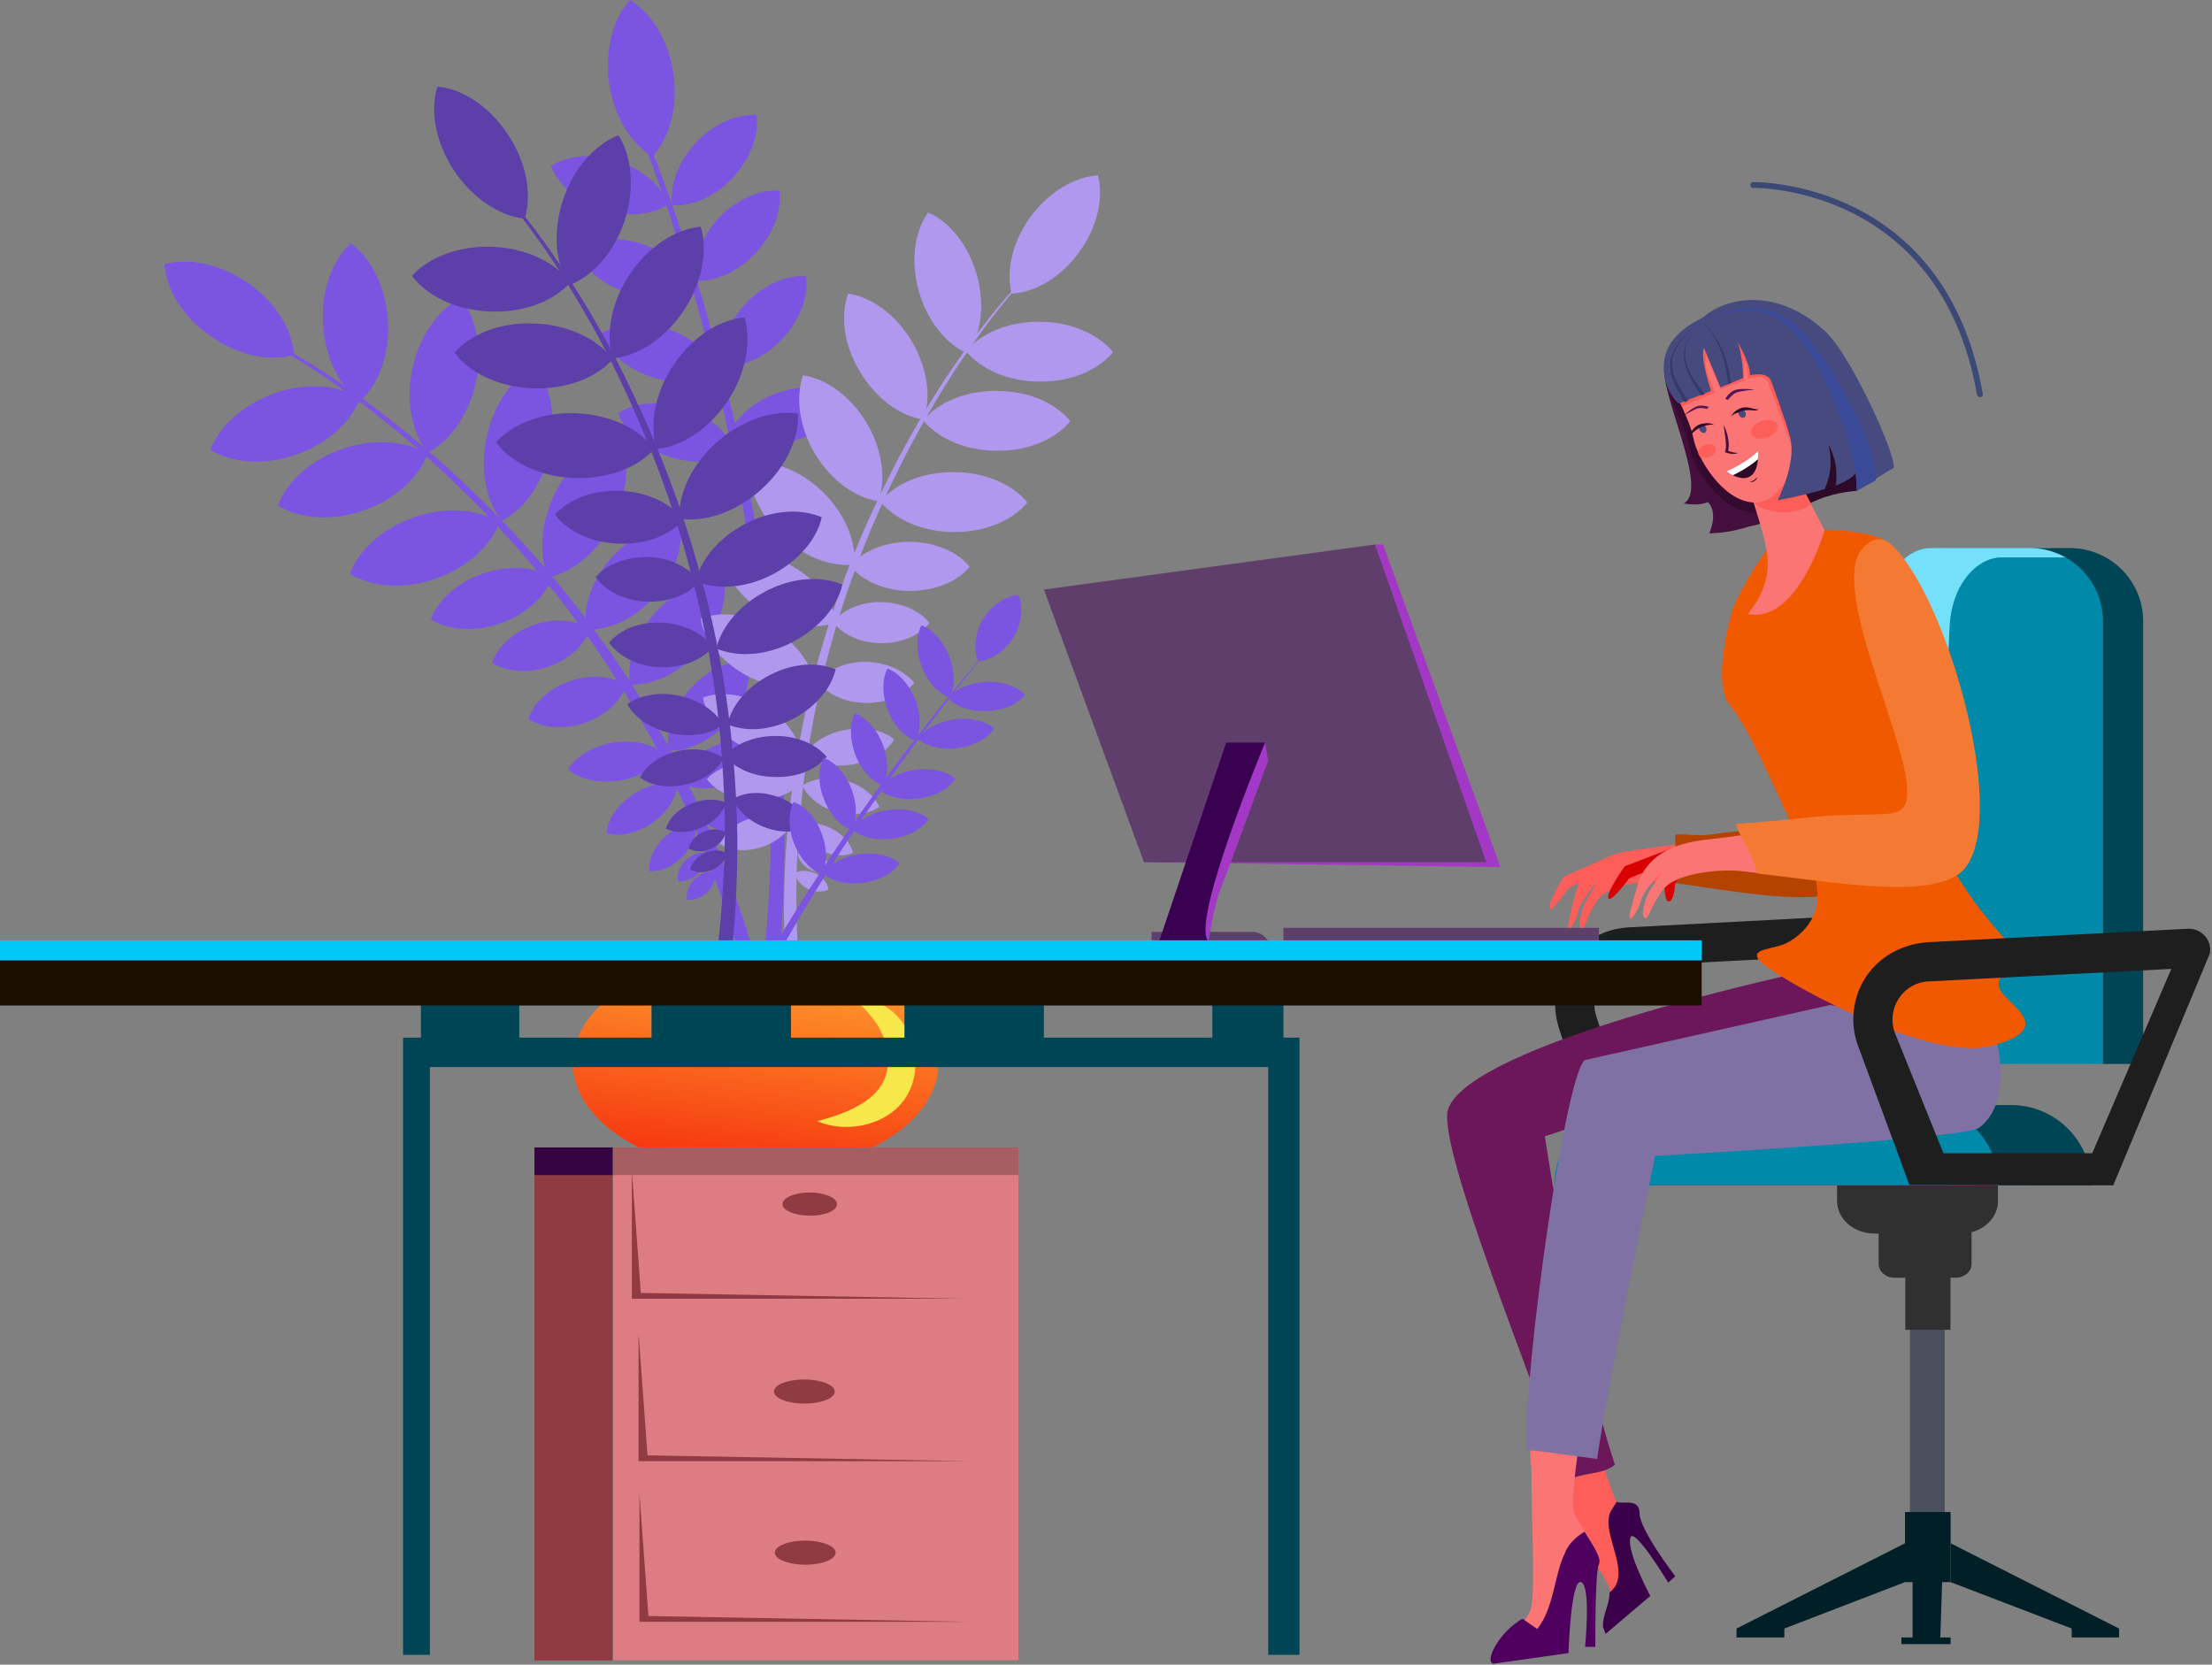 <svg width="283" height="213" viewBox="0 0 283 213" fill="none" xmlns="http://www.w3.org/2000/svg">
<rect x="0" y="0" width="283" height="213" fill="#808080" stroke="none"/>
<g clip-path="url(#clip0_398_4278)">
<path d="M121.262 89.312C122.291 90.397 124.177 91.082 126.293 90.968C128.408 90.91 130.238 90.054 131.152 88.912C130.123 87.827 128.237 87.142 126.121 87.256C124.006 87.37 122.234 88.169 121.262 89.312Z" fill="#7B54E2"/>
<path d="M98.45 133.339C99.879 123.746 100.508 113.981 100.336 104.33C100.279 99.476 100.05 94.622 99.65 89.825C99.307 84.972 98.678 80.175 97.992 75.378C96.62 65.784 94.676 56.305 92.275 46.94C91.075 42.257 89.702 37.632 88.273 33.006C86.787 28.381 85.243 23.812 83.413 19.301L82.842 19.53C84.557 24.041 86.101 28.609 87.473 33.235C88.902 37.86 90.16 42.486 91.303 47.168C93.59 56.533 95.42 66.013 96.677 75.549C97.306 80.346 97.821 85.086 98.107 89.94C98.45 94.736 98.621 99.533 98.621 104.33C98.678 113.924 97.878 123.574 96.391 133.054L98.45 133.339Z" fill="#7B54E2"/>
<path d="M80.613 0C83.358 1.656 85.53 5.139 86.159 9.422C86.788 13.705 85.644 17.645 83.472 20.044C80.728 18.388 78.555 14.904 77.926 10.621C77.355 6.282 78.441 2.341 80.613 0Z" fill="#7B54E2"/>
<path d="M96.791 14.733C97.135 17.189 96.048 20.272 93.761 22.728C91.475 25.183 88.501 26.439 85.986 26.268C85.643 23.813 86.729 20.729 89.016 18.273C91.303 15.818 94.276 14.562 96.791 14.733Z" fill="#7B54E2"/>
<path d="M85.528 26.154C83.413 27.524 80.211 27.867 77.01 26.782C73.808 25.754 71.407 23.584 70.492 21.243C72.608 19.872 75.809 19.53 79.011 20.615C82.212 21.643 84.614 23.813 85.528 26.154Z" fill="#7B54E2"/>
<path d="M88.673 36.775C86.558 38.146 83.356 38.488 80.154 37.403C76.953 36.376 74.552 34.206 73.637 31.864C75.752 30.494 78.954 30.151 82.155 31.236C85.357 32.264 87.758 34.434 88.673 36.775Z" fill="#7B54E2"/>
<path d="M91.933 47.625C89.817 48.996 86.616 49.338 83.414 48.254C80.212 47.226 77.811 45.056 76.897 42.714C79.012 41.344 82.213 41.001 85.415 42.086C88.617 43.171 91.018 45.341 91.933 47.625Z" fill="#7B54E2"/>
<path d="M94.105 57.79C91.989 59.16 88.787 59.503 85.586 58.418C82.384 57.39 79.983 55.22 79.068 52.879C81.184 51.508 84.385 51.166 87.587 52.251C90.846 53.278 93.247 55.448 94.105 57.79Z" fill="#7B54E2"/>
<path d="M93.189 55.734C95.305 57.105 98.506 57.447 101.708 56.362C104.91 55.334 107.311 53.164 108.226 50.823C106.11 49.453 102.909 49.11 99.707 50.195C96.505 51.28 94.104 53.393 93.189 55.734Z" fill="#7B54E2"/>
<path d="M99.707 24.384C100.05 26.839 98.964 29.923 96.677 32.378C94.391 34.834 91.418 36.09 88.902 35.919C88.559 33.463 89.645 30.38 91.932 27.924C94.276 25.469 97.249 24.212 99.707 24.384Z" fill="#7B54E2"/>
<path d="M103.137 35.348C103.48 37.803 102.394 40.887 100.107 43.342C97.82 45.798 94.847 47.054 92.332 46.883C91.989 44.427 93.075 41.344 95.362 38.888C97.649 36.433 100.622 35.176 103.137 35.348Z" fill="#7B54E2"/>
<path d="M36.533 44.656C40.764 46.997 44.708 49.681 48.482 52.593C52.312 55.506 55.971 58.589 59.459 61.901C62.946 65.213 66.262 68.64 69.407 72.294C72.551 75.949 75.467 79.718 78.211 83.658C83.7 91.538 88.273 100.047 91.932 108.955C95.534 117.864 98.221 127.172 99.879 136.651L97.821 136.994C96.277 127.629 93.819 118.435 90.389 109.584C86.901 100.732 82.499 92.281 77.182 84.343C74.552 80.403 71.694 76.577 68.606 72.922C65.519 69.268 62.317 65.784 58.887 62.472C55.457 59.16 51.912 55.962 48.139 53.05C44.365 50.138 40.478 47.34 36.361 44.998L36.533 44.656Z" fill="#7B54E2"/>
<path d="M21.039 33.806C21.268 37.004 23.383 40.544 26.928 43C30.472 45.512 34.532 46.312 37.619 45.398C37.39 42.2 35.275 38.66 31.73 36.204C28.128 33.749 24.126 32.949 21.039 33.806Z" fill="#7B54E2"/>
<path d="M44.88 31.122C42.536 33.292 41.05 37.118 41.336 41.458C41.565 45.798 43.451 49.453 46.081 51.337C48.425 49.167 49.912 45.341 49.626 41.001C49.34 36.661 47.453 33.007 44.88 31.122Z" fill="#7B54E2"/>
<path d="M58.945 38.146C56.086 39.573 53.685 42.943 52.77 47.168C51.855 51.394 52.713 55.448 54.714 57.904C57.572 56.476 59.974 53.107 60.888 48.881C61.746 44.713 60.946 40.658 58.945 38.146Z" fill="#7B54E2"/>
<path d="M68.435 46.883C65.576 48.31 63.175 51.68 62.26 55.905C61.346 60.131 62.203 64.185 64.204 66.641C67.063 65.213 69.464 61.844 70.379 57.618C71.236 53.45 70.436 49.395 68.435 46.883Z" fill="#7B54E2"/>
<path d="M79.356 55.848C76.211 56.533 73.009 59.103 71.066 62.986C69.122 66.869 68.893 70.981 70.151 73.893C73.295 73.208 76.497 70.638 78.441 66.755C80.385 62.872 80.613 58.761 79.356 55.848Z" fill="#7B54E2"/>
<path d="M87.016 67.098C84.157 66.984 80.784 68.525 78.212 71.381C75.639 74.293 74.553 77.776 75.01 80.574C77.869 80.689 81.242 79.147 83.814 76.292C86.387 73.379 87.474 69.896 87.016 67.098Z" fill="#7B54E2"/>
<path d="M92.618 74.122C89.759 74.007 86.386 75.549 83.813 78.404C81.24 81.317 80.154 84.8 80.612 87.598C83.47 87.713 86.843 86.171 89.416 83.316C91.932 80.46 93.075 76.977 92.618 74.122Z" fill="#7B54E2"/>
<path d="M95.82 84.515C93.362 84.4 90.503 85.714 88.274 88.169C86.101 90.625 85.129 93.651 85.529 96.05C87.988 96.164 90.847 94.851 93.076 92.395C95.249 89.94 96.221 86.97 95.82 84.515Z" fill="#7B54E2"/>
<path d="M98.908 95.365C97.136 94.337 94.449 94.222 91.876 95.25C89.303 96.278 87.416 98.106 86.731 100.047C88.503 101.075 91.19 101.189 93.763 100.161C96.392 99.191 98.222 97.306 98.908 95.365Z" fill="#7B54E2"/>
<path d="M100.166 104.33C99.079 103.131 97.078 102.331 94.849 102.445C92.619 102.56 90.732 103.473 89.703 104.787C90.789 105.986 92.79 106.785 95.02 106.671C97.25 106.557 99.136 105.643 100.166 104.33Z" fill="#7B54E2"/>
<path d="M26.928 57.561C29.672 59.217 33.788 59.617 37.848 58.19C41.964 56.762 44.937 53.964 46.08 50.937C43.336 49.281 39.22 48.882 35.16 50.309C31.044 51.794 28.014 54.592 26.928 57.561Z" fill="#7B54E2"/>
<path d="M35.56 64.7C38.305 66.356 42.421 66.755 46.48 65.328C50.597 63.9 53.57 61.102 54.713 58.075C51.969 56.419 47.852 56.02 43.793 57.447C39.677 58.875 36.647 61.673 35.56 64.7Z" fill="#7B54E2"/>
<path d="M44.766 73.436C47.51 75.093 51.626 75.492 55.685 74.065C59.802 72.637 62.775 69.839 63.918 66.812C61.174 65.156 57.057 64.757 52.998 66.184C48.882 67.612 45.852 70.41 44.766 73.436Z" fill="#7B54E2"/>
<path d="M55.113 79.261C57.343 80.632 60.659 80.917 63.975 79.775C67.291 78.633 69.749 76.349 70.664 73.893C68.434 72.523 65.118 72.237 61.802 73.379C58.486 74.521 56.028 76.806 55.113 79.261Z" fill="#7B54E2"/>
<path d="M62.945 84.8C64.775 85.942 67.462 86.228 70.149 85.314C72.836 84.4 74.78 82.516 75.523 80.46C73.694 79.318 71.007 79.033 68.32 79.946C65.575 80.917 63.631 82.802 62.945 84.8Z" fill="#7B54E2"/>
<path d="M67.578 91.996C69.408 93.138 72.095 93.423 74.782 92.51C77.469 91.596 79.413 89.711 80.156 87.656C78.326 86.513 75.639 86.228 72.952 87.142C70.265 88.055 68.264 89.94 67.578 91.996Z" fill="#7B54E2"/>
<path d="M72.666 98.448C74.153 99.705 76.611 100.276 79.241 99.876C81.871 99.476 84.043 98.106 85.015 96.45C83.529 95.193 81.07 94.622 78.44 95.022C75.811 95.479 73.695 96.792 72.666 98.448Z" fill="#7B54E2"/>
<path d="M77.582 106.614C79.24 107.071 81.412 106.671 83.356 105.358C85.3 104.045 86.501 102.16 86.672 100.447C85.014 99.99 82.842 100.39 80.898 101.703C78.954 103.017 77.754 104.901 77.582 106.614Z" fill="#7B54E2"/>
<path d="M83.07 111.468C84.385 111.582 85.986 110.954 87.243 109.698C88.501 108.442 89.13 106.843 89.016 105.529C87.701 105.415 86.1 106.043 84.842 107.3C83.584 108.556 82.956 110.155 83.07 111.468Z" fill="#7B54E2"/>
<path d="M86.729 112.724C87.586 112.839 88.615 112.496 89.359 111.754C90.159 110.954 90.502 109.983 90.331 109.127C89.473 109.013 88.444 109.355 87.701 110.098C86.957 110.897 86.557 111.868 86.729 112.724Z" fill="#7B54E2"/>
<path d="M87.873 115.123C88.731 115.237 89.76 114.894 90.503 114.152C91.246 113.41 91.647 112.382 91.475 111.525C90.617 111.411 89.588 111.754 88.845 112.496C88.102 113.295 87.759 114.266 87.873 115.123Z" fill="#7B54E2"/>
<path d="M130.065 36.547C127.035 39.859 124.405 43.399 121.889 47.054C119.374 50.709 117.144 54.535 115.029 58.475C112.971 62.415 111.084 66.413 109.369 70.581C107.711 74.693 106.282 78.918 105.024 83.201C102.565 91.767 101.079 100.618 100.507 109.469C99.993 118.378 100.45 127.343 101.765 136.137L103.652 135.852C102.165 127.172 101.651 118.378 101.994 109.526C102.451 100.732 103.766 91.938 106.053 83.43C107.196 79.147 108.568 74.978 110.169 70.867C111.77 66.755 113.6 62.701 115.601 58.761C117.602 54.82 119.831 50.994 122.233 47.282C124.691 43.571 127.264 39.973 130.179 36.661L130.065 36.547Z" fill="#B098EE"/>
<path d="M140.471 22.442C141.214 25.297 140.413 29.066 138.069 32.264C135.725 35.519 132.409 37.404 129.436 37.575C128.693 34.72 129.494 30.951 131.838 27.753C134.182 24.555 137.498 22.613 140.471 22.442Z" fill="#B098EE"/>
<path d="M118.746 27.182C121.49 28.381 123.892 31.351 124.978 35.176C126.064 39.06 125.492 42.828 123.777 45.227C121.033 44.028 118.632 41.058 117.546 37.232C116.459 33.349 117.031 29.58 118.746 27.182Z" fill="#B098EE"/>
<path d="M108.512 37.575C111.428 37.974 114.572 40.202 116.63 43.628C118.688 47.054 119.146 50.88 118.174 53.678C115.258 53.279 112.114 51.051 110.055 47.625C107.94 44.142 107.483 40.373 108.512 37.575Z" fill="#B098EE"/>
<path d="M102.737 48.025C105.653 48.425 108.797 50.652 110.856 54.078C112.914 57.504 113.371 61.33 112.399 64.128C109.483 63.729 106.339 61.502 104.281 58.075C102.223 54.649 101.765 50.823 102.737 48.025Z" fill="#B098EE"/>
<path d="M95.821 59.16C98.793 58.818 102.338 60.131 105.254 62.929C108.113 65.727 109.542 69.268 109.313 72.237C106.34 72.58 102.796 71.266 99.88 68.468C97.021 65.67 95.592 62.13 95.821 59.16Z" fill="#B098EE"/>
<path d="M92.447 71.323C94.906 70.353 98.336 70.695 101.423 72.466C104.511 74.236 106.569 76.977 107.026 79.604C104.568 80.575 101.137 80.232 98.05 78.462C94.906 76.691 92.847 73.95 92.447 71.323Z" fill="#B098EE"/>
<path d="M89.644 79.147C92.103 78.176 95.533 78.519 98.621 80.289C101.708 82.059 103.766 84.8 104.223 87.427C101.765 88.398 98.335 88.055 95.247 86.285C92.103 84.515 90.045 81.774 89.644 79.147Z" fill="#B098EE"/>
<path d="M89.932 89.254C92.047 88.455 94.963 88.74 97.65 90.225C100.337 91.767 102.052 94.108 102.452 96.335C100.337 97.135 97.421 96.849 94.734 95.365C92.047 93.88 90.332 91.481 89.932 89.254Z" fill="#B098EE"/>
<path d="M90.445 99.705C91.703 98.277 93.99 97.42 96.563 97.478C99.135 97.592 101.365 98.677 102.509 100.161C101.251 101.589 98.964 102.446 96.391 102.389C93.818 102.331 91.589 101.246 90.445 99.705Z" fill="#B098EE"/>
<path d="M92.047 107.928C92.619 106.557 94.162 105.244 96.163 104.673C98.164 104.102 100.108 104.33 101.366 105.187C100.794 106.557 99.251 107.87 97.249 108.442C95.249 109.07 93.305 108.784 92.047 107.928Z" fill="#B098EE"/>
<path d="M142.415 45.056C140.528 47.34 137.041 48.882 132.982 48.824C128.98 48.824 125.492 47.225 123.605 44.941C125.492 42.657 128.98 41.115 133.039 41.172C137.041 41.172 140.528 42.771 142.415 45.056Z" fill="#B098EE"/>
<path d="M136.927 53.907C135.04 56.191 131.553 57.733 127.493 57.676C123.491 57.676 120.004 56.077 118.117 53.792C120.004 51.508 123.491 49.966 127.551 50.023C131.553 50.023 135.097 51.565 136.927 53.907Z" fill="#B098EE"/>
<path d="M131.438 64.3C129.552 66.584 126.064 68.126 122.005 68.069C118.003 68.069 114.516 66.47 112.629 64.186C114.516 61.901 118.003 60.359 122.062 60.417C126.121 60.417 129.609 62.016 131.438 64.3Z" fill="#B098EE"/>
<path d="M124.062 72.523C122.518 74.407 119.659 75.606 116.401 75.606C113.142 75.606 110.283 74.293 108.797 72.409C110.341 70.524 113.199 69.325 116.458 69.325C119.717 69.382 122.575 70.638 124.062 72.523Z" fill="#B098EE"/>
<path d="M118.917 79.718C117.66 81.26 115.373 82.345 112.743 82.288C110.113 82.288 107.826 81.203 106.568 79.604C107.826 78.062 110.113 76.977 112.743 77.034C115.373 77.091 117.66 78.119 118.917 79.718Z" fill="#B098EE"/>
<path d="M116.974 87.37C115.716 88.912 113.429 89.997 110.8 89.94C108.17 89.94 105.883 88.855 104.625 87.256C105.883 85.714 108.17 84.629 110.8 84.686C113.429 84.743 115.716 85.828 116.974 87.37Z" fill="#B098EE"/>
<path d="M114.401 94.622C113.486 96.164 111.485 97.42 109.084 97.82C106.626 98.22 104.339 97.706 102.967 96.564C103.882 95.022 105.883 93.766 108.284 93.366C110.685 92.966 113.029 93.423 114.401 94.622Z" fill="#B098EE"/>
<path d="M112.513 103.245C111.198 104.159 109.14 104.444 107.025 103.873C104.909 103.302 103.309 101.989 102.68 100.504C103.995 99.59 106.053 99.305 108.168 99.876C110.226 100.447 111.827 101.76 112.513 103.245Z" fill="#B098EE"/>
<path d="M109.141 109.127C108.055 109.641 106.454 109.527 104.967 108.784C103.481 108.042 102.452 106.843 102.166 105.643C103.252 105.13 104.853 105.244 106.34 105.986C107.826 106.728 108.855 107.928 109.141 109.127Z" fill="#B098EE"/>
<path d="M106.339 111.354C105.595 111.754 104.624 111.697 103.709 111.297C102.794 110.84 102.165 110.04 102.051 109.241C102.794 108.841 103.766 108.898 104.681 109.298C105.595 109.755 106.167 110.554 106.339 111.354Z" fill="#B098EE"/>
<path d="M105.997 113.809C105.254 114.209 104.282 114.152 103.367 113.752C102.452 113.296 101.823 112.496 101.709 111.697C102.452 111.297 103.424 111.354 104.339 111.754C105.254 112.211 105.883 113.01 105.997 113.809Z" fill="#B098EE"/>
<path d="M66.434 26.839C69.522 30.551 72.151 34.548 74.667 38.603C77.183 42.714 79.412 46.94 81.413 51.28C83.472 55.62 85.244 60.074 86.845 64.585C88.388 69.097 89.76 73.722 90.847 78.404C93.076 87.77 94.163 97.363 94.334 106.957C94.391 116.55 93.477 126.201 91.533 135.623L89.532 135.166C91.533 125.916 92.619 116.436 92.733 106.957C92.733 97.477 91.761 87.941 89.703 78.69C88.674 74.065 87.416 69.439 85.93 64.928C84.443 60.417 82.671 55.962 80.727 51.623C78.783 47.282 76.611 43 74.153 38.888C71.751 34.777 69.121 30.779 66.148 27.067L66.434 26.839Z" fill="#5D3FAA"/>
<path d="M55.971 11.078C54.999 14.105 55.685 18.216 58.086 21.814C60.487 25.411 63.918 27.638 67.119 27.981C68.091 24.954 67.405 20.843 65.004 17.245C62.603 13.591 59.172 11.364 55.971 11.078Z" fill="#5D3FAA"/>
<path d="M79.126 17.303C76.153 18.445 73.351 21.529 72.036 25.583C70.664 29.694 71.064 33.806 72.837 36.49C75.81 35.348 78.611 32.264 79.926 28.21C81.241 24.098 80.841 19.987 79.126 17.303Z" fill="#5D3FAA"/>
<path d="M89.646 29.009C86.445 29.295 82.957 31.522 80.556 35.119C78.155 38.717 77.469 42.771 78.383 45.855C81.585 45.569 85.073 43.342 87.474 39.745C89.875 36.147 90.561 32.036 89.646 29.009Z" fill="#5D3FAA"/>
<path d="M95.248 40.601C92.046 40.887 88.559 43.114 86.158 46.712C83.756 50.309 83.07 54.364 83.985 57.447C87.187 57.162 90.674 54.935 93.075 51.337C95.477 47.739 96.163 43.628 95.248 40.601Z" fill="#5D3FAA"/>
<path d="M102.11 52.936C98.965 52.422 95.02 53.678 91.761 56.533C88.503 59.389 86.787 63.158 86.902 66.356C90.046 66.87 93.991 65.613 97.25 62.758C100.509 59.903 102.224 56.134 102.11 52.936Z" fill="#5D3FAA"/>
<path d="M105.14 66.184C102.51 65.042 98.851 65.213 95.421 66.984C91.99 68.754 89.647 71.609 89.018 74.35C91.647 75.492 95.306 75.321 98.737 73.551C102.167 71.781 104.511 68.982 105.14 66.184Z" fill="#5D3FAA"/>
<path d="M107.769 74.807C105.139 73.665 101.48 73.836 98.05 75.606C94.619 77.377 92.275 80.232 91.647 82.973C94.276 84.115 97.935 83.944 101.366 82.173C104.796 80.403 107.14 77.605 107.769 74.807Z" fill="#5D3FAA"/>
<path d="M106.912 85.657C104.682 84.686 101.538 84.8 98.565 86.342C95.592 87.827 93.591 90.282 93.076 92.681C95.306 93.651 98.45 93.537 101.423 91.995C104.339 90.511 106.34 88.055 106.912 85.657Z" fill="#5D3FAA"/>
<path d="M105.768 96.85C104.453 95.251 102.051 94.165 99.25 94.165C96.449 94.165 94.047 95.193 92.732 96.735C94.047 98.334 96.449 99.419 99.25 99.419C102.051 99.476 104.453 98.448 105.768 96.85Z" fill="#5D3FAA"/>
<path d="M103.652 105.643C103.08 104.102 101.537 102.674 99.421 101.932C97.306 101.189 95.191 101.361 93.818 102.217C94.39 103.759 95.934 105.187 98.049 105.929C100.107 106.671 102.28 106.5 103.652 105.643Z" fill="#5D3FAA"/>
<path d="M52.713 35.291C54.6 37.86 58.316 39.688 62.661 39.859C67.006 40.03 70.836 38.546 72.952 36.147C71.065 33.578 67.349 31.75 63.004 31.579C58.659 31.408 54.828 32.949 52.713 35.291Z" fill="#5D3FAA"/>
<path d="M58.145 45.113C60.031 47.682 63.747 49.51 68.092 49.681C72.438 49.852 76.268 48.367 78.383 45.969C76.497 43.399 72.781 41.572 68.435 41.401C64.09 41.172 60.26 42.714 58.145 45.113Z" fill="#5D3FAA"/>
<path d="M63.461 56.591C65.348 59.16 69.064 60.988 73.409 61.159C77.754 61.33 81.584 59.846 83.7 57.447C81.813 54.877 78.097 53.05 73.752 52.879C69.464 52.708 65.633 54.192 63.461 56.591Z" fill="#5D3FAA"/>
<path d="M71.008 65.842C72.551 67.955 75.582 69.439 79.069 69.553C82.614 69.725 85.701 68.469 87.416 66.527C85.873 64.414 82.842 62.929 79.355 62.815C75.867 62.644 72.723 63.9 71.008 65.842Z" fill="#5D3FAA"/>
<path d="M76.209 73.836C77.467 75.606 79.868 76.863 82.727 76.977C85.585 77.091 88.101 76.063 89.473 74.407C88.215 72.637 85.814 71.381 82.955 71.266C80.154 71.209 77.581 72.237 76.209 73.836Z" fill="#5D3FAA"/>
<path d="M77.924 82.231C79.182 84.001 81.583 85.257 84.441 85.371C87.3 85.486 89.816 84.458 91.188 82.802C89.93 81.031 87.529 79.832 84.67 79.661C81.811 79.547 79.296 80.575 77.924 82.231Z" fill="#5D3FAA"/>
<path d="M80.269 90.111C81.184 91.824 83.243 93.252 85.872 93.823C88.502 94.394 90.961 93.937 92.504 92.738C91.59 91.025 89.531 89.597 86.901 89.026C84.272 88.455 81.813 88.969 80.269 90.111Z" fill="#5D3FAA"/>
<path d="M81.871 99.476C83.243 100.504 85.416 100.904 87.703 100.39C89.99 99.876 91.819 98.562 92.562 97.021C91.19 95.993 89.018 95.593 86.731 96.107C84.444 96.621 82.614 97.991 81.871 99.476Z" fill="#5D3FAA"/>
<path d="M85.186 106.043C86.386 106.614 88.044 106.614 89.702 105.929C91.36 105.187 92.504 103.987 92.904 102.731C91.703 102.16 90.045 102.16 88.387 102.845C86.729 103.531 85.529 104.787 85.186 106.043Z" fill="#5D3FAA"/>
<path d="M88.102 108.556C88.845 109.013 89.931 109.07 90.96 108.613C91.989 108.156 92.675 107.357 92.847 106.5C92.104 106.043 91.017 105.986 89.988 106.443C88.959 106.9 88.273 107.699 88.102 108.556Z" fill="#5D3FAA"/>
<path d="M88.273 111.24C89.017 111.697 90.103 111.754 91.132 111.297C92.161 110.84 92.847 110.041 93.019 109.184C92.275 108.727 91.189 108.67 90.16 109.127C89.188 109.584 88.502 110.383 88.273 111.24Z" fill="#5D3FAA"/>
<path d="M110.913 103.873C115.429 97.249 120.174 90.796 125.263 84.572L125.205 84.515C120.003 90.625 115.086 97.02 110.455 103.53C105.824 110.097 101.422 116.836 97.477 123.86C96.505 125.573 95.591 127.286 94.676 128.999C95.019 129.17 95.362 129.399 95.705 129.57C96.562 127.8 97.477 126.087 98.392 124.317C102.165 117.293 106.396 110.497 110.913 103.873Z" fill="#7B54E2"/>
<path d="M130.295 76.12C128.637 76.292 126.921 77.377 125.778 79.204C124.692 81.031 124.52 83.087 125.149 84.629C126.807 84.458 128.522 83.373 129.666 81.545C130.752 79.718 130.923 77.662 130.295 76.12Z" fill="#7B54E2"/>
<path d="M117.888 80.003C117.202 81.317 117.145 83.316 117.945 85.314C118.689 87.313 120.061 88.74 121.49 89.254C122.176 87.941 122.233 85.942 121.433 83.944C120.632 81.945 119.26 80.517 117.888 80.003Z" fill="#7B54E2"/>
<path d="M117.43 94.565C118.573 95.536 120.517 95.993 122.575 95.707C124.69 95.422 126.406 94.451 127.206 93.195C126.063 92.224 124.119 91.767 122.061 92.053C120.002 92.338 118.287 93.309 117.43 94.565Z" fill="#7B54E2"/>
<path d="M112.457 101.018C113.6 101.989 115.544 102.446 117.602 102.16C119.718 101.875 121.433 100.904 122.233 99.647C121.09 98.677 119.146 98.22 117.088 98.505C115.03 98.791 113.257 99.762 112.457 101.018Z" fill="#7B54E2"/>
<path d="M109.027 106.157C110.171 107.128 112.115 107.585 114.173 107.3C116.288 107.014 118.003 106.043 118.804 104.787C117.66 103.816 115.716 103.359 113.658 103.645C111.6 103.93 109.885 104.901 109.027 106.157Z" fill="#7B54E2"/>
<path d="M105.311 111.811C106.454 112.782 108.398 113.238 110.456 112.953C112.571 112.667 114.287 111.697 115.087 110.44C113.943 109.469 112 109.013 109.941 109.298C107.826 109.584 106.111 110.554 105.311 111.811Z" fill="#7B54E2"/>
<path d="M113.543 85.543C112.856 86.856 112.799 88.855 113.6 90.853C114.343 92.852 115.715 94.28 117.144 94.794C117.83 93.48 117.888 91.482 117.087 89.483C116.287 87.484 114.915 86.057 113.543 85.543Z" fill="#7B54E2"/>
<path d="M109.369 91.253C108.683 92.567 108.683 94.565 109.426 96.564C110.169 98.563 111.541 99.99 112.971 100.504C113.657 99.191 113.714 97.192 112.914 95.193C112.113 93.195 110.741 91.767 109.369 91.253Z" fill="#7B54E2"/>
<path d="M105.367 96.964C104.681 98.277 104.623 100.276 105.424 102.274C106.167 104.273 107.539 105.701 108.969 106.215C109.655 104.901 109.712 102.902 108.911 100.904C108.168 98.962 106.796 97.478 105.367 96.964Z" fill="#7B54E2"/>
<path d="M101.537 102.617C100.851 103.93 100.793 105.929 101.594 107.928C102.394 109.926 103.709 111.354 105.138 111.868C105.825 110.554 105.882 108.556 105.081 106.557C104.338 104.559 102.966 103.131 101.537 102.617Z" fill="#7B54E2"/>
<path d="M111.829 125.344H81.528C76.496 127.914 73.295 131.74 73.295 136.023C73.295 140.591 76.954 144.646 82.557 147.216H110.8C116.46 144.646 120.061 140.591 120.061 136.023C120.061 131.683 116.86 127.857 111.829 125.344Z" fill="url(#paint0_linear_398_4278)"/>
<path d="M108.969 127.686C111.942 127.343 115.944 129.57 116.973 134.139C118.402 143.047 109.426 145.674 104.566 143.447C108.797 142.362 113.485 140.42 113.6 136.023C113.828 133.739 112.456 131.512 112.456 131.455C112.285 131.169 111.884 130.541 111.198 129.742C110.569 128.942 109.826 128.314 108.969 127.686Z" fill="#F8E74A"/>
<path d="M113.257 126.082H79.754V123.97H113.257V126.082Z" fill="#1179C5"/>
<path d="M244.352 165.261H248.811V193.87H244.352V165.261Z" fill="#4C505E"/>
<path d="M235.033 150.242V153.668C235.033 155.952 237.149 157.837 239.836 157.837H240.35V161.72C240.35 162.691 241.265 163.49 242.351 163.49H250.241C251.327 163.49 252.242 162.691 252.242 161.72V157.666C254.186 157.152 255.615 155.553 255.615 153.725V150.299H235.033V150.242Z" fill="#303030"/>
<path d="M249.536 170.157H243.762V163.418H249.536V170.157Z" fill="#303030"/>
<path d="M249.554 202.436H243.723V197.468V193.47H249.554V202.436Z" fill="#001F26"/>
<path d="M222.17 208.375L243.724 197.468V202.436L228.287 208.375V209.517H222.17V208.375Z" fill="#001F26"/>
<path d="M271.108 208.375L249.555 197.468V202.436L265.048 208.375V209.517H271.108V208.375Z" fill="#001F26"/>
<path d="M244.695 197.468V209.517H243.266V210.373H249.555V209.517H248.24L248.64 197.468H244.695Z" fill="#001F26"/>
<path d="M269.05 79.489V136.137H237.605L240.407 78.861C240.636 74.122 243.38 70.41 246.753 70.124C246.924 70.124 247.039 70.124 247.21 70.124H262.189C265.963 70.124 269.05 74.293 269.05 79.489Z" fill="#0089A9"/>
<path d="M256.243 71.323C256.072 71.323 255.958 71.323 255.786 71.323C252.413 71.609 249.669 75.321 249.44 80.061L246.696 136.137H237.605L240.407 78.861C240.636 74.122 243.38 70.41 246.753 70.124C246.924 70.124 247.039 70.124 247.21 70.124H262.189C263.39 70.124 264.591 70.581 265.562 71.323H256.243Z" fill="#75E0F9"/>
<path d="M264.819 70.124H259.674C264.876 70.124 269.05 74.35 269.05 79.489V136.137H274.195V79.489C274.195 74.293 269.965 70.124 264.819 70.124Z" fill="#004555"/>
<path d="M253.328 50.823H253.385C253.614 50.766 253.728 50.595 253.671 50.366C248.868 22.956 224.57 23.299 224.284 23.299C224.056 23.299 223.941 23.47 223.941 23.698C223.941 23.927 224.113 24.098 224.342 24.041C224.57 24.041 248.239 23.756 252.927 50.48C252.985 50.652 253.156 50.823 253.328 50.823Z" fill="#3C4875"/>
<path d="M78.439 146.816H130.294V212.429H78.439V146.816Z" fill="#DD7C82"/>
<path d="M78.376 212.464H68.371V146.851H78.376V212.464Z" fill="#903B41"/>
<path d="M122.975 166.174H80.84V149.785L81.983 165.432L122.975 166.174Z" fill="#903B41"/>
<path d="M123.89 186.96H81.697V170.571L82.841 186.218L123.89 186.96Z" fill="#903B41"/>
<path d="M100.107 154.068C100.107 154.868 101.651 155.553 103.595 155.553C105.539 155.553 107.082 154.925 107.082 154.068C107.082 153.269 105.539 152.583 103.595 152.583C101.651 152.583 100.107 153.269 100.107 154.068Z" fill="#903B41"/>
<path d="M99.022 178.052C99.022 178.909 100.794 179.594 102.909 179.594C105.082 179.594 106.797 178.909 106.797 178.052C106.797 177.195 105.025 176.51 102.909 176.51C100.737 176.51 99.022 177.195 99.022 178.052Z" fill="#903B41"/>
<path d="M124.005 207.518H81.812V191.129L82.956 206.776L124.005 207.518Z" fill="#903B41"/>
<path d="M99.135 198.667C99.135 199.523 100.907 200.209 103.022 200.209C105.195 200.209 106.91 199.523 106.91 198.667C106.91 197.81 105.138 197.125 103.022 197.125C100.85 197.125 99.135 197.81 99.135 198.667Z" fill="#903B41"/>
<path d="M78.439 146.816H130.294V150.356H78.439V146.816Z" fill="#A65E62"/>
<path d="M68.377 146.816H78.382V150.356H68.377V146.816Z" fill="#360442"/>
<path d="M203.93 145.217L199.471 131.626C198.499 128.657 198.956 125.516 200.729 122.946C202.501 120.376 205.245 118.835 208.333 118.663L245.208 116.722L245.494 121.69L208.618 123.631C207.075 123.688 205.703 124.488 204.845 125.744C203.988 127.001 203.759 128.542 204.216 130.027L208.676 143.618L203.93 145.217Z" fill="#1E1E1E"/>
<path d="M267.564 151.67H210.678C210.678 146.016 215.309 141.391 220.969 141.391H257.273C262.933 141.391 267.564 145.959 267.564 151.67Z" fill="#004555"/>
<path d="M255.73 151.67H198.844C198.844 146.016 203.475 141.391 209.135 141.391H245.439C251.099 141.391 255.73 145.959 255.73 151.67Z" fill="#0089A9"/>
<path d="M200.101 112.153L205.247 109.869C207.248 108.841 209.477 108.784 210.564 108.613C211.764 108.385 213.308 108.213 215.194 107.928C215.08 109.641 214.909 111.354 214.394 113.067C213.937 113.01 213.479 112.953 213.079 112.896C210.849 112.61 205.875 113.01 204.332 115.237C202.788 117.521 202.788 119.063 202.331 118.892C201.816 118.72 202.274 116.322 203.017 115.123C203.76 113.924 204.218 112.953 204.218 112.953C204.218 112.953 202.217 115.294 201.931 116.493C201.645 117.693 200.959 119.006 200.673 118.949C200.387 118.835 201.016 116.665 201.302 115.294C201.473 114.381 201.759 113.638 202.102 112.953L200.616 113.695C200.616 113.695 198.443 116.95 198.272 116.208C198.043 115.408 200.101 112.153 200.101 112.153Z" fill="#FD5E5A"/>
<path d="M218.739 106.786C228.972 105.358 231.431 107.014 231.431 102.446C231.431 96.221 224.513 81.488 227.658 77.32C228.172 76.634 232.117 73.893 233.832 75.721C239.835 81.888 242.636 104.73 238.006 112.21C235.147 116.779 223.198 114.152 214.336 113.01C214.851 111.297 214.222 108.499 214.336 106.786C215.48 106.671 217.367 107.014 218.739 106.786Z" fill="#B54300"/>
<path d="M213.821 108.556L207.875 110.84C207.875 110.84 205.531 114.095 205.76 114.894C205.989 115.694 208.447 112.382 208.447 112.382L212.049 110.897L213.821 108.556Z" fill="#D80000"/>
<path d="M217.082 109.641C217.082 109.641 214.28 112.61 214.28 113.238C214.28 113.866 214.052 115.351 213.48 115.351C212.908 115.351 212.908 112.724 212.908 111.925C212.908 111.125 214.28 108.841 214.566 108.841C214.795 108.898 217.082 109.641 217.082 109.641Z" fill="#D80000"/>
<path d="M206.789 192.157C207.304 192.671 209.762 191.586 209.762 193.699C209.762 194.384 208.276 194.498 207.99 196.954C207.761 198.61 208.847 202.493 208.333 203.978C207.361 206.833 205.131 208.203 205.131 208.203C205.131 206.49 205.989 205.519 205.989 203.692C205.989 201.865 200.214 195.812 199.757 189.816C199.7 189.473 199.586 188.959 199.414 188.388C201.129 187.36 202.844 186.332 204.274 185.076C205.646 189.187 206.675 191.986 206.789 192.157Z" fill="#FD5E5A"/>
<path d="M205.819 194.27C205.819 193.584 206.391 192.899 206.848 192.157C207.477 192.556 209.764 191.586 209.764 193.641C209.764 195.754 214.338 201.693 214.338 201.693L213.423 202.493C213.423 202.493 208.907 195.012 208.564 196.839C208.163 198.667 211.136 204.206 211.136 204.206L205.419 209.06L205.076 208.146C205.076 206.433 205.877 205.519 205.934 203.749C208.735 201.636 205.419 197.068 205.819 194.27Z" fill="#3A0049"/>
<path d="M185.295 141.848C188.382 133.51 229.145 124.716 229.145 124.716L234.005 126.429L238.35 132.254L197.644 145.388C197.644 145.388 201.817 173.255 206.62 187.417C205.019 188.788 202.275 188.331 200.388 189.53C197.244 179.137 183.58 146.473 185.295 141.848Z" fill="#6D175B"/>
<path d="M195.756 185.304C197.757 185.418 199.815 185.59 201.873 185.818C201.301 189.873 201.015 193.07 201.53 193.927C201.93 194.612 202.33 195.297 202.788 195.926C203.931 197.753 205.017 199.352 204.617 200.094C204.389 200.551 201.816 200.037 200.844 202.378C199.7 205.234 200.158 210.887 200.158 210.887L191.468 212.315C191.468 212.315 190.267 211.744 192.039 210.03C193.812 208.26 195.298 207.689 195.87 205.805C196.442 203.863 195.927 194.098 195.927 187.817C195.813 187.189 195.813 186.332 195.756 185.304Z" fill="#FC7575"/>
<path d="M190.839 211.63C190.896 211.287 192.04 208.717 194.784 207.118L196.671 208.432C198.843 205.748 198.843 201.465 200.215 198.724C200.501 197.81 201.53 196.668 202.731 195.983C203.874 197.81 204.961 199.409 204.56 200.152C204.046 201.179 204.103 210.716 204.103 210.716H202.788C202.788 210.716 203.588 202.893 202.273 202.436C200.959 201.979 200.673 211.515 200.673 211.515L191.011 212.886C190.896 212.829 190.496 212.6 190.839 211.63Z" fill="#4F005E"/>
<path d="M202.845 135.623L234.117 128.599L255.157 131.911C255.157 131.911 257.901 140.763 253.213 144.303C251.383 145.731 211.763 147.901 211.763 147.901C211.763 147.901 205.703 177.024 204.331 186.675C201.815 186.389 197.813 185.704 195.298 185.533C194.841 175.711 200.443 136.308 202.845 135.623Z" fill="#7F71A4"/>
<path d="M228.458 68.126C226.743 68.411 222.684 75.378 221.712 77.834C221.54 78.348 218.853 87.313 221.369 90.282C223.884 93.309 227.486 101.932 229.487 106.043C230.402 107.985 236.176 116.094 228.915 120.491C227.086 121.576 223.998 121.233 224.97 122.775C225.942 124.374 246.41 136.194 254.928 133.796C263.39 131.455 256.586 128.542 255.786 126.43C254.986 124.26 259.331 123.803 257.501 121.347C255.672 118.892 248.925 112.953 245.095 99.876C244.695 98.563 243.723 74.122 242.293 70.296C241.321 67.669 232.403 67.441 228.458 68.126Z" fill="#F15900"/>
<path d="M217.768 40.716C218.511 41.001 223.314 38.317 229.374 41.344C235.32 44.313 237.321 54.421 237.778 59.617C237.95 61.445 237.549 62.815 237.549 62.815C237.549 62.815 235.034 62.929 232.69 63.9C230.346 64.871 226.744 66.755 223.943 67.326C221.141 67.954 214.052 53.564 214.395 48.939C214.681 44.313 217.768 40.716 217.768 40.716Z" fill="#2E0A29"/>
<path d="M217.768 40.716C217.768 40.716 212.908 43.171 212.908 47.34C212.908 51.565 218.568 62.701 215.424 64.414C215.424 64.414 217.253 64.814 218.511 64.243C218.511 64.243 219.883 65.385 218.683 68.24C218.683 68.24 221.484 68.24 224 67.269C224.171 67.212 226.229 67.041 225.772 65.385C225.257 63.443 222.284 59.903 221.77 58.075C219.712 50.309 217.768 40.716 217.768 40.716Z" fill="#450F3D"/>
<path d="M217.882 41.458C217.31 41.629 216.853 41.915 216.453 42.2C216.453 42.2 212.337 46.083 213.48 49.738C214.623 53.393 215.652 54.592 216.11 57.105C216.853 60.988 221.77 66.927 225.715 65.328C225.086 63.386 222.227 60.017 221.77 58.19C220.055 51.566 218.397 43.799 217.882 41.458Z" fill="#340B2E"/>
<path d="M229.029 59.389L233.432 67.84C233.432 67.84 230.001 79.832 223.598 78.576C223.484 78.576 225.713 76.463 226.114 73.094C226.457 70.467 225.199 67.098 223.884 62.815C223.198 60.645 229.029 59.389 229.029 59.389Z" fill="#FC7575"/>
<path d="M229.029 59.389L231.716 64.528C228.514 66.698 224.798 64.871 224.398 64.357C223.712 62.644 224.284 63.5 223.941 62.815C222.854 60.816 229.029 59.389 229.029 59.389Z" fill="#FD5E5A"/>
<path d="M216.966 41.972C216.966 41.972 213.078 45.684 214.164 49.167C215.25 52.708 216.222 53.85 216.68 56.191C217.137 58.532 220.339 64.128 224.398 64.3C228.457 64.471 230.916 56.99 230.744 54.078C230.573 51.166 229.486 47.397 227.085 43.685C224.684 40.03 219.253 40.259 216.966 41.972Z" fill="#FC7575"/>
<path d="M229.715 59.16C230.459 57.276 230.859 55.334 230.745 54.135C230.573 51.223 229.487 47.454 227.086 43.742C224.684 40.03 219.196 40.316 216.909 41.972C216.909 41.972 213.021 45.684 214.108 49.167C214.451 50.366 214.851 51.28 215.137 52.022L219.425 50.252C219.425 50.252 217.767 46.654 218.281 45.398L220.111 49.795L223.084 48.71C223.084 48.71 223.427 46.369 222.741 44.713C222.741 44.713 223.712 47.054 223.598 48.539C223.598 48.539 225.599 47.625 226.171 48.882C226.571 49.91 229.029 56.305 229.487 58.075C229.601 58.418 229.658 58.761 229.715 59.16Z" fill="#FD5E5A"/>
<path d="M212.964 45.855C213.365 43.571 215.537 41.686 217.767 40.715C220.74 37.974 227.429 36.661 233.603 42.486C237.148 45.855 243.38 60.017 242.122 59.96C242.008 59.96 237.548 62.815 237.548 62.815L237.434 60.417C237.205 61.045 236.119 61.616 234.861 62.13C235.318 59.046 233.946 56.933 233.946 56.933C234.518 59.389 234.061 61.273 233.432 62.587C230.63 63.443 227.429 64.014 227.429 64.014C227.429 63.957 229.887 59.275 229.03 55.962C228.572 54.192 226.971 49.738 226.571 48.71C226.057 47.454 223.884 48.025 223.884 48.025C223.998 46.54 222.283 43.742 222.283 43.742C222.969 45.398 223.027 48.367 223.027 48.367L220.111 49.567L217.995 44.484C217.481 45.741 218.91 50.023 218.91 50.023L214.794 51.623C214.737 51.737 212.335 49.453 212.964 45.855Z" fill="#464A7F"/>
<path d="M217.881 41.001C223.026 38.774 227.143 38.546 230.859 42.771C234.461 46.826 239.892 56.077 240.006 61.445L237.548 62.815C237.719 58.418 233.889 48.482 231.316 44.884C228.115 40.373 225.313 38.26 217.881 41.001Z" fill="#3B4999"/>
<path d="M217.081 41.629C215.481 42.828 213.88 44.484 213.708 46.426C213.537 48.253 214.566 49.909 215.538 51.451L215.995 51.28C213.765 48.082 212.336 45.512 217.081 41.629Z" fill="#363A68"/>
<path d="M217.309 41.686C214.221 44.656 215.422 47.454 217.652 50.595L218.109 50.423C215.651 47.397 214.278 44.713 217.309 41.686Z" fill="#363A68"/>
<path d="M217.881 41.287C220.111 43.685 220.739 46.083 221.082 49.167L221.483 48.996C221.025 45.969 220.225 43.514 217.881 41.287Z" fill="#363A68"/>
<path d="M221.083 57.676C221.369 56.762 220.969 55.22 220.512 54.364C220.626 55.334 220.969 56.99 220.74 57.676L220.683 57.847C220.74 57.847 221.598 58.304 222.341 57.961C222.055 57.961 221.484 57.847 221.083 57.676Z" fill="#450F3D"/>
<path d="M220.74 51.051C220.74 51.051 220.969 50.48 221.712 50.024C222.455 49.567 224.456 49.852 224.456 49.852C224.456 49.852 222.57 50.024 222.112 50.252C221.655 50.423 221.083 51.166 221.083 51.166L220.74 51.051Z" fill="#5C1451"/>
<path d="M218.624 52.079C218.624 52.079 218.166 51.851 217.423 51.908C216.68 51.965 215.422 53.164 215.422 53.164C215.422 53.164 216.794 52.365 217.194 52.251C217.594 52.136 218.395 52.308 218.395 52.308L218.624 52.079Z" fill="#5C1451"/>
<path d="M222.455 53.05C222.569 53.336 222.855 53.507 223.084 53.45C223.313 53.392 223.427 53.05 223.313 52.764C223.198 52.479 222.912 52.308 222.684 52.365C222.455 52.479 222.341 52.764 222.455 53.05Z" fill="#464A7F"/>
<path d="M217.424 54.992C217.538 55.277 217.824 55.449 218.053 55.392C218.281 55.334 218.396 54.992 218.281 54.706C218.167 54.421 217.881 54.249 217.652 54.307C217.424 54.364 217.309 54.706 217.424 54.992Z" fill="#464A7F"/>
<path d="M224.857 61.045C224.571 61.33 224.228 61.616 223.828 61.673C224.228 61.787 224.743 61.445 224.857 61.045Z" fill="#2E0A29"/>
<path d="M224.914 57.733C223.485 59.217 220.912 60.302 220.912 60.302C220.912 60.302 221.255 60.588 221.713 60.816C222.456 60.474 223.885 59.731 224.914 58.761C224.971 58.19 224.914 57.733 224.914 57.733Z" fill="white"/>
<path d="M224.913 58.761C223.883 59.674 222.454 60.474 221.711 60.816C223.598 61.73 224.741 60.874 224.913 58.761Z" fill="#2E0A29"/>
<path d="M221.482 53.279C221.711 52.708 222.512 52.194 223.083 52.136C223.884 52.022 224.513 52.479 225.027 52.365C224.398 52.822 223.884 52.079 222.283 52.822C221.997 52.879 221.711 53.05 221.482 53.279Z" fill="#2E0A29"/>
<path d="M219.311 54.364C218.797 54.021 217.825 54.135 217.31 54.364C216.567 54.706 216.338 55.505 215.881 55.734C216.624 55.677 216.681 54.82 218.339 54.42C218.682 54.363 218.968 54.306 219.311 54.364Z" fill="#2E0A29"/>
<path d="M224.056 55.563C224.285 56.134 225.2 56.305 226.114 55.962C227.029 55.62 227.601 54.877 227.372 54.306C227.144 53.735 226.229 53.564 225.314 53.907C224.399 54.249 223.828 54.992 224.056 55.563Z" fill="#FD5E5A"/>
<path d="M217.31 58.133C217.481 58.589 218.11 58.703 218.682 58.475C219.311 58.247 219.654 57.733 219.482 57.276C219.311 56.819 218.682 56.705 218.11 56.933C217.538 57.162 217.138 57.676 217.31 58.133Z" fill="#FD5E5A"/>
<path d="M209.306 113.981C210.735 107.585 217.596 107.585 219.997 107.242C220.969 107.128 222.113 106.957 223.37 106.785C223.942 108.384 224.628 109.983 224.743 111.696C224.114 111.639 223.485 111.525 222.856 111.468C220.283 111.182 214.566 111.582 212.794 113.809C211.021 116.093 211.021 117.635 210.45 117.464C209.878 117.293 210.392 114.894 211.25 113.695C212.108 112.496 212.622 111.525 212.622 111.525C212.622 111.525 210.335 113.866 209.992 115.066C209.649 116.322 208.906 117.578 208.563 117.521C208.22 117.521 208.963 115.294 209.306 113.981Z" fill="#FC7575"/>
<path d="M162.253 211.744V136.537H54.999V211.744H51.568V132.768H166.255V211.744H162.253Z" fill="#004555"/>
<path d="M147.332 121.633H162.597C162.597 120.319 161.511 119.234 160.196 119.234H147.332V121.633Z" fill="#603E6B"/>
<path d="M175.917 69.668H176.946L191.982 110.954L146.816 110.326L175.917 69.668Z" fill="#A338C6"/>
<path d="M175.917 69.668L190.153 110.326H146.359L133.553 75.435L175.917 69.668Z" fill="#603E6B"/>
<path d="M162.252 97.306L161.852 95.022L157.393 101.075L153.391 116.493V119.977L154.648 120.376C154.648 120.376 155.22 115.979 156.249 113.524C157.221 111.068 162.252 97.306 162.252 97.306Z" fill="#A338C6"/>
<path d="M161.852 95.022C161.852 95.022 152.248 118.035 154.592 120.434H148.303L156.878 95.022H161.852Z" fill="#3A0051"/>
<path d="M164.197 118.72H204.561V121.633H164.197V118.72Z" fill="#603E6B"/>
<path d="M155.107 128.143H164.198V134.139H155.107V128.143Z" fill="#004555"/>
<path d="M115.715 128.143H133.552V134.139H115.715V128.143Z" fill="#004555"/>
<path d="M83.356 128.143H101.193V134.139H83.356V128.143Z" fill="#004555"/>
<path d="M53.855 128.143H66.433V134.139H53.855V128.143Z" fill="#004555"/>
<path d="M282.714 122.032L270.365 151.67L244.294 151.613L237.605 133.51C236.633 130.541 237.091 127.286 238.92 124.716C240.75 122.147 243.723 120.719 246.81 120.548L279.912 118.835C281.685 118.777 283.057 120.319 282.714 122.032ZM277.797 123.974L246.753 125.573C245.209 125.63 243.837 126.429 242.98 127.686C242.122 128.942 241.893 130.484 242.351 131.969L248.64 147.558H267.678L277.797 123.974Z" fill="#1E1E1E"/>
<path d="M0 120.776H217.71V128.657H0V120.776Z" fill="#1C0F00"/>
<path d="M0 120.319H217.71V122.889H0V120.319Z" fill="#00C9F7"/>
<path d="M229.544 104.787C241.264 103.359 244.009 105.758 244.009 101.132C244.009 94.908 235.147 77.377 237.663 71.152C238.006 70.296 239.892 67.84 241.893 69.61C248.811 75.778 256.929 103.416 251.555 110.897C248.297 115.408 234.861 112.896 224.742 111.754C224.627 110.04 222.626 107.071 222.055 105.472C223.713 105.244 227.086 105.072 229.544 104.787Z" fill="#F47A33"/>
</g>
<defs>
<linearGradient id="paint0_linear_398_4278" x1="93.179" y1="163.161" x2="98.653" y2="120.536" gradientUnits="userSpaceOnUse">
<stop stop-color="#F20000"/>
<stop offset="1" stop-color="#FFA630"/>
</linearGradient>
<clipPath id="clip0_398_4278">
<rect width="283" height="213" fill="white"/>
</clipPath>
</defs>
</svg>
